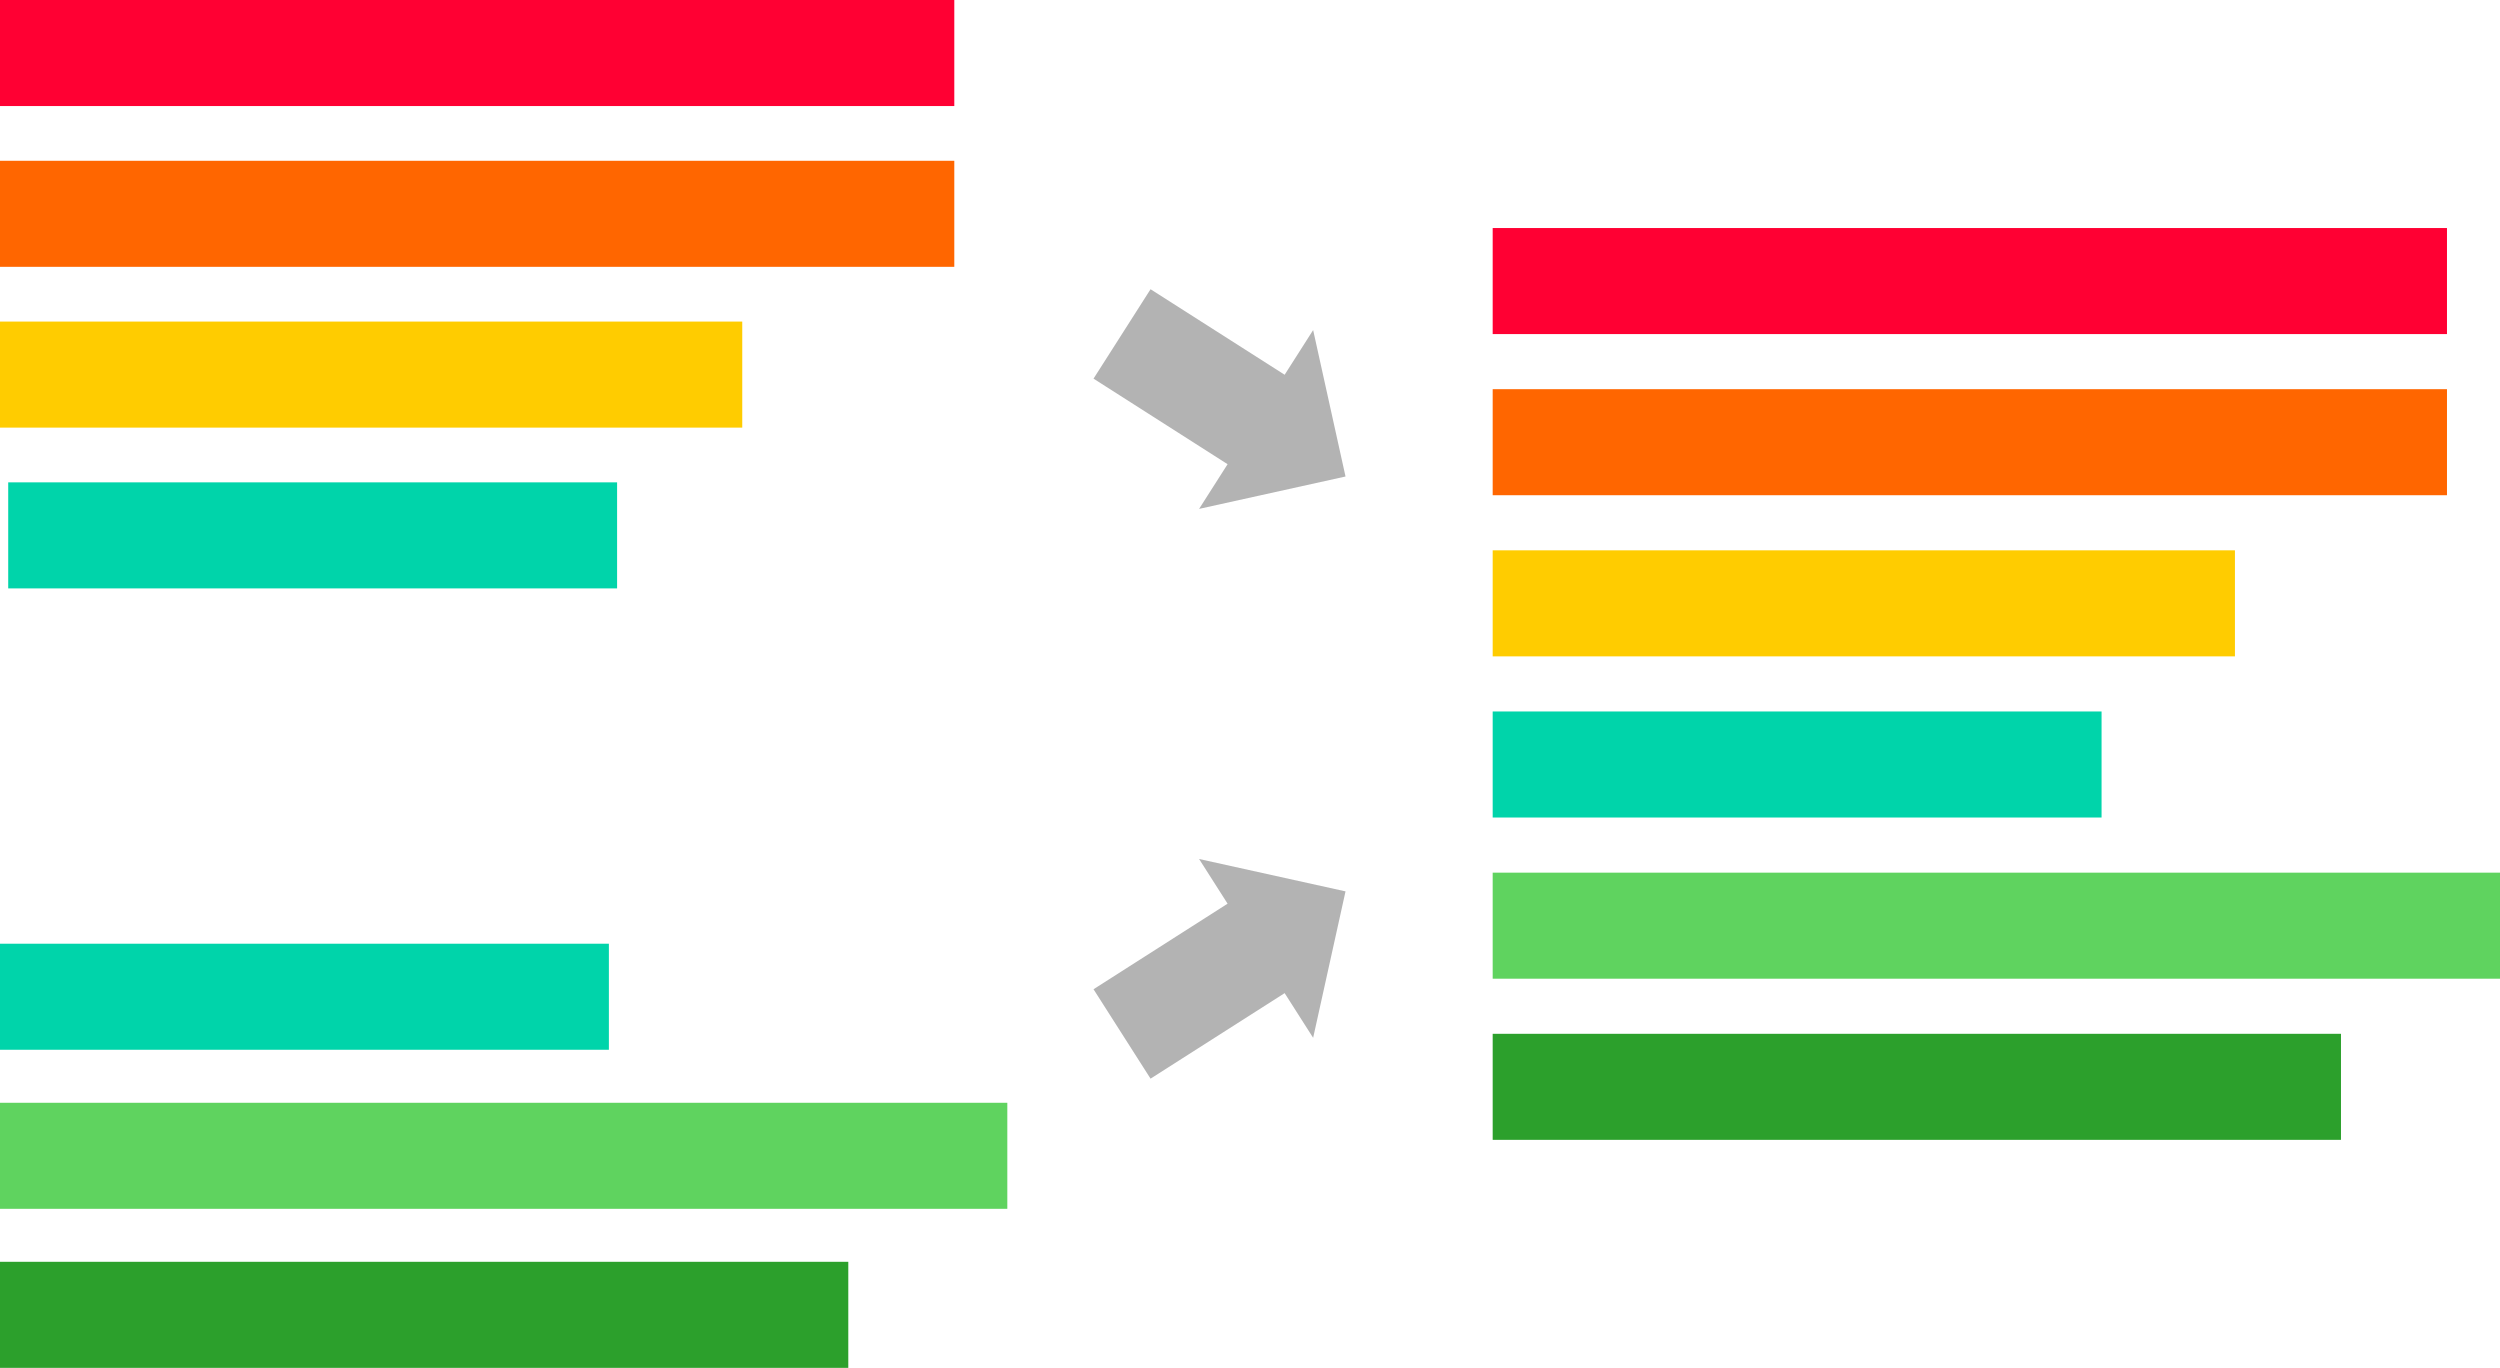 <?xml version="1.0" encoding="UTF-8" standalone="no"?>
<!-- Created with Inkscape (http://www.inkscape.org/) -->

<svg
   width="62.381mm"
   height="34.131mm"
   viewBox="0 0 62.381 34.131"
   version="1.1"
   id="svg1"
   inkscape:version="1.4 (1:1.4+202410161351+e7c3feb100)"
   sodipodi:docname="fileMerger.svg"
   inkscape:export-filename="seqCheck.png"
   inkscape:export-xdpi="400"
   inkscape:export-ydpi="400"
   xmlns:inkscape="http://www.inkscape.org/namespaces/inkscape"
   xmlns:sodipodi="http://sodipodi.sourceforge.net/DTD/sodipodi-0.dtd"
   xmlns="http://www.w3.org/2000/svg"
   xmlns:svg="http://www.w3.org/2000/svg">
  <sodipodi:namedview
     id="namedview1"
     pagecolor="#ffffff"
     bordercolor="#666666"
     borderopacity="1.0"
     inkscape:showpageshadow="2"
     inkscape:pageopacity="0.0"
     inkscape:pagecheckerboard="0"
     inkscape:deskcolor="#d1d1d1"
     inkscape:document-units="mm"
     showgrid="true"
     inkscape:zoom="2.9077441"
     inkscape:cx="86.493168"
     inkscape:cy="61.387795"
     inkscape:window-width="1854"
     inkscape:window-height="1011"
     inkscape:window-x="1986"
     inkscape:window-y="32"
     inkscape:window-maximized="1"
     inkscape:current-layer="layer1">
    <inkscape:grid
       id="grid1"
       units="px"
       originx="-30.223"
       originy="-31.621"
       spacingx="0.265"
       spacingy="0.265"
       empcolor="#0099e5"
       empopacity="0.302"
       color="#0099e5"
       opacity="0.149"
       empspacing="5"
       dotted="false"
       gridanglex="30"
       gridanglez="30"
       visible="true" />
  </sodipodi:namedview>
  <defs
     id="defs1" />
  <g
     inkscape:label="Layer 1"
     inkscape:groupmode="layer"
     id="layer1"
     transform="translate(-7.996,-8.371)">
    <g
       id="g4"
       transform="translate(-0.253)">
      <path
         style="fill:#b3b3b3;stroke:none;stroke-width:0.265px;stroke-linecap:butt;stroke-linejoin:miter;stroke-opacity:1"
         d="m 35.535,33.055 1.423,2.231 3.346,-2.134 0.711,1.115 0.808,-3.654 -3.654,-0.808 0.711,1.115 z"
         id="path1-2" />
      <path
         style="fill:#b3b3b3;stroke:none;stroke-width:0.265px;stroke-linecap:butt;stroke-linejoin:miter;stroke-opacity:1"
         d="m 35.535,17.819 1.423,-2.231 3.346,2.134 0.711,-1.115 0.808,3.654 -3.654,0.808 0.711,-1.115 z"
         id="path1-2-0" />
    </g>
    <g
       id="g5"
       transform="translate(0,-2.115)">
      <rect
         style="fill:#ffcc00;stroke-width:0.728;stroke-linecap:round;stroke-linejoin:round;stroke-opacity:0.984"
         id="rect1-6-2-612-2"
         width="18.521"
         height="2.646"
         x="45.242"
         y="24.218"
         rx="0"
         ry="1.323" />
      <rect
         style="fill:#ff0033;fill-opacity:1;stroke-width:0.826;stroke-linecap:round;stroke-linejoin:round;stroke-opacity:0.984"
         id="rect1-6-2-9-2"
         width="23.812"
         height="2.646"
         x="45.242"
         y="16.176"
         rx="0"
         ry="1.323" />
      <rect
         style="fill:#00d4aa;stroke-width:0.66;stroke-linecap:round;stroke-linejoin:round;stroke-opacity:0.984"
         id="rect1-6-2-6-6"
         width="15.193"
         height="2.646"
         x="45.242"
         y="28.239"
         rx="0"
         ry="1.323" />
      <rect
         style="fill:#2ca02c;stroke-width:0.779;stroke-linecap:round;stroke-linejoin:round;stroke-opacity:0.984"
         id="rect1-6-2-61-1"
         width="21.167"
         height="2.646"
         x="45.242"
         y="36.282"
         rx="0"
         ry="1.323" />
      <rect
         style="fill:#ff6600;stroke-width:0.826;stroke-linecap:round;stroke-linejoin:round;stroke-opacity:0.984"
         id="rect1-6-2-8-6"
         width="23.812"
         height="2.646"
         x="45.242"
         y="20.197"
         rx="0"
         ry="1.323" />
      <rect
         style="fill:#5fd35f;stroke-width:0.849;stroke-linecap:round;stroke-linejoin:round;stroke-opacity:0.984"
         id="rect1-6-2-2-7"
         width="25.135"
         height="2.646"
         x="45.242"
         y="32.261"
         rx="0"
         ry="1.323" />
    </g>
    <g
       id="g6">
      <rect
         style="fill:#ffcc00;stroke-width:0.728;stroke-linecap:round;stroke-linejoin:round;stroke-opacity:0.984"
         id="rect1-6-2-612"
         width="18.521"
         height="2.646"
         x="7.996"
         y="16.395"
         rx="0"
         ry="1.323" />
      <rect
         style="fill:#ff0033;fill-opacity:1;stroke-width:0.826;stroke-linecap:round;stroke-linejoin:round;stroke-opacity:0.984"
         id="rect1-6-2-9"
         width="23.812"
         height="2.646"
         x="7.996"
         y="8.371"
         rx="0"
         ry="1.323" />
      <rect
         style="fill:#00d4aa;stroke-width:0.66;stroke-linecap:round;stroke-linejoin:round;stroke-opacity:0.984"
         id="rect1-6-2-6"
         width="15.193"
         height="2.646"
         x="7.996"
         y="31.919"
         rx="0"
         ry="1.323" />
      <rect
         style="fill:#00d4aa;stroke-width:0.66;stroke-linecap:round;stroke-linejoin:round;stroke-opacity:0.984"
         id="rect1-6-2-6-2"
         width="15.193"
         height="2.646"
         x="8.201"
         y="20.407"
         rx="0"
         ry="1.323" />
      <rect
         style="fill:#2ca02c;stroke-width:0.779;stroke-linecap:round;stroke-linejoin:round;stroke-opacity:0.984"
         id="rect1-6-2-61"
         width="21.167"
         height="2.646"
         x="7.996"
         y="39.856"
         rx="0"
         ry="1.323" />
      <rect
         style="fill:#5fd35f;stroke-width:0.849;stroke-linecap:round;stroke-linejoin:round;stroke-opacity:0.984"
         id="rect1-6-2-2"
         width="25.135"
         height="2.646"
         x="7.996"
         y="35.888"
         rx="0"
         ry="1.323" />
      <rect
         style="fill:#ff6600;stroke-width:0.826;stroke-linecap:round;stroke-linejoin:round;stroke-opacity:0.984"
         id="rect1-6-2-8"
         width="23.812"
         height="2.646"
         x="7.996"
         y="12.383"
         rx="0"
         ry="1.323" />
    </g>
  </g>
</svg>
